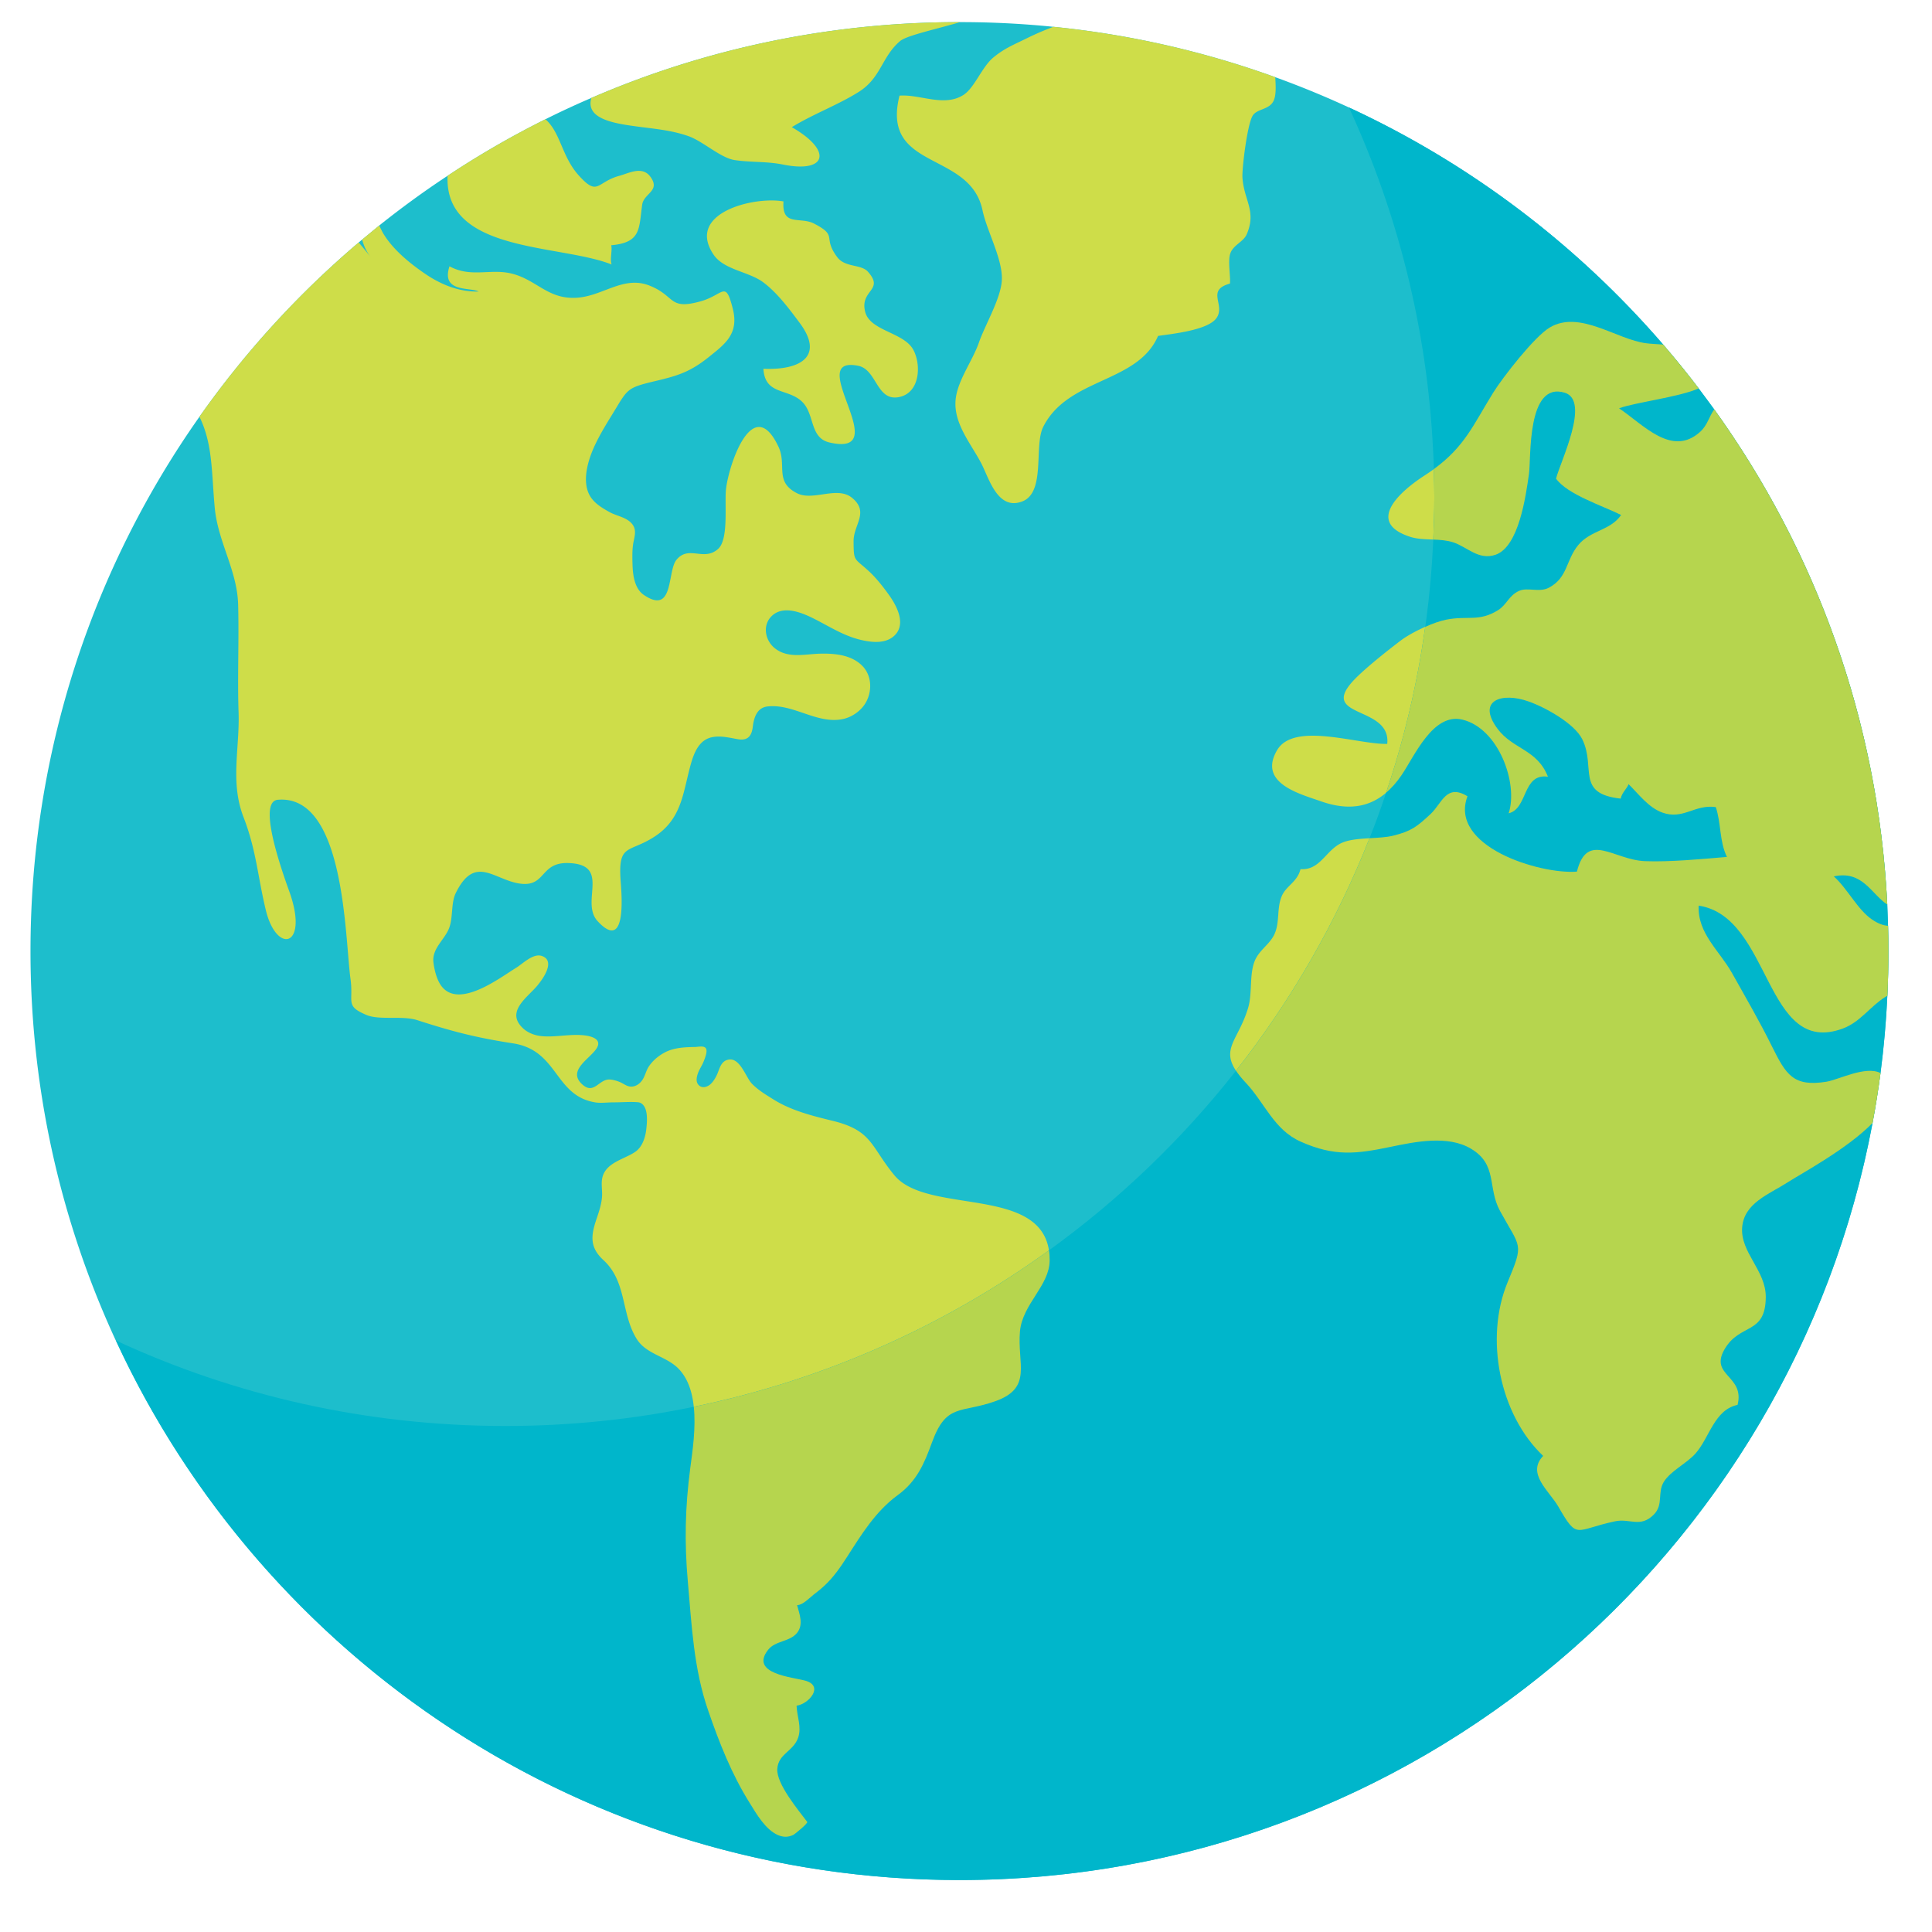 <svg xmlns="http://www.w3.org/2000/svg" width="100%" height="100%" viewBox="0 0 30 30" fill-rule="evenodd" stroke-linejoin="round" stroke-miterlimit="2" xmlnsV="https://vecta.io/nano"><g transform="matrix(.017 -0 0 .017 -3.133 -3.263)" fill-rule="nonzero"><path d="M1909.18 1060.69c0 13.68-.35 27.35-.98 40.85-1.11 23.77-3.19 47.29-6.26 70.53-2.03 15.3-4.4 30.48-7.25 45.55v.06c-73.66 393.62-419 691.5-834 691.5-468.667 0-848.551-379.88-848.551-848.49 0-181.686 57.083-350.04 154.33-488.083 41.61-59.056 90.521-112.547 145.464-159.201 1.041-.868 2.084-1.794 3.126-2.604l15.593-12.866c20.108-16.052 40.912-31.241 62.471-45.434 28.629-19.013 58.473-36.223 89.363-51.639 13.792-6.896 27.761-13.386 41.962-19.472 103.097-44.566 216.798-69.254 336.242-69.254h.69c28.75 0 57.15 1.446 85.14 4.29h.06c70.41 7.066 138.27 22.771 202.54 46.013 138.4 50.015 260.04 134.975 354.33 244.216v.058c11.24 13.039 22.02 26.309 32.4 39.985 4.86 6.321 9.61 12.753 14.25 19.244 92.38 128.539 149.75 283.969 158.04 452.267l.69 19.36a742.71 742.71 0 0 1 .35 23.12z" fill="#1dbecc"/><path d="M1093.78 1471.69c-31.93 11.53-45.03 1.51-58.19 37.73-7.18 19.82-14.02 35.58-31.4 48.28-20.173 14.77-32.976 35.69-46.251 56.38-5.911 9.27-12.229 18.43-20.282 25.96-3.245 3.08-6.784 5.8-10.319 8.58-3.65 2.9-9.963 9.51-15.007 9.45 2.261 8.29 6.144 17.85-.061 25.38-6.78 8.29-19.757 6.96-26.367 15.42-17.211 21.96 22.485 24.98 34.077 28.22 17.268 4.93 3.072 21.33-8.116 22.83.352 9.86 4.812 19.65 1.451 29.27-4.402 12.63-18.082 14.49-19.008 28.51-.872 13.8 19.472 37.96 27.298 48.39.925 1.17-11.187 11.13-12.808 11.88-4.812 2.26-8.925 2.21-13.796.18-11.476-4.93-19.702-19.3-25.962-29.38-16.4-26.2-27.76-55.12-37.844-84.21-13.332-38.54-15.068-78-18.661-118.17-3.13-35.52-2.435-67.86 2.261-103.27 3.535-26.72 10.373-70.58-11.535-91.8-11.298-10.84-28.859-12.51-37.492-26.54-14.316-23.12-8.752-52.04-30.31-71.86-12.461-11.48-11.589-21.96-6.376-37.32 2.377-7.07 4.812-14.08 5.159-21.56.232-5.57-1.045-11.42.348-16.87 3.419-13.27 19.41-16.22 29.439-22.77 7.069-4.58 9.852-13.68 10.662-21.68.698-6.49 1.798-18.89-4.692-23-.93-.58-1.969-.93-3.188-.99-7.358-.58-15.126.17-22.543.12-5.275 0-11.303.87-16.458 0-37.265-6.21-33.437-47.52-74.936-53.9-33.204-5.1-55.285-10.78-87.333-21.15-13.854-4.47-34.661.29-46.595-4.81-19.762-8.4-11.535-11.53-14.486-32.86-5.16-36.57-4.64-168.935-66.415-163.66-15.07 1.274-4.755 41.491 10.368 83.34 18.608 51.4-11.472 58.35-21.324 17.38-7.475-31.005-8.637-54.475-20.282-84.67-12.46-32.218-3.535-62.24-4.581-95.561-1.099-33.036.464-65.952-.404-98.752-.811-31.126-18.373-57.204-21.329-88.09-3.009-31.527-1.621-58.415-14.023-83.51 41.61-59.056 90.521-112.547 145.464-159.201 3.824 4.465 7.533 9.042 11.124 13.676-3.649-4.688-6.432-10.43-7.998-16.28l15.593-12.866c1.389 2.662 2.551 5.272 3.65 7.127 8.81 14.718 23.875 27.063 37.902 36.683 14.486 9.967 31.466 17.04 49.317 16.458-7.942-4.114-34.541 1.162-26.662-23.007 20.112 10.836 37.902 1.509 57.841 6.9 22.601 6.081 32.685 23.875 59.345 21.729 23.413-1.856 42.07-20.34 65.543-11.009 23.936 9.504 17.156 22.428 46.186 14.49 21.68-5.854 23.069-20.345 29.907 6.78 5.738 22.949-7.243 32.16-22.197 44.161-17.152 13.73-28.86 17.094-49.026 21.845-26.429 6.316-24.573 7.072-39.059 30.601-5.797 9.388-11.65 19.009-16.231 29.033-5.676 12.461-11.299 30.833-4.634 43.987 3.828 7.533 11.53 12.114 18.661 16.054 6.954 3.824 16.69 4.75 21.324 11.938 3.651 5.681.698 12.113-.054 18.257-.756 5.85-.579 11.993-.409 17.905.294 9.331 1.798 21.559 10.142 27.355 27.992 19.183 21.327-21.443 30.021-31.989 11.299-13.68 24.92 1.914 38.076-9.971 9.967-9.038 5.507-42.306 7.243-55.403 3.129-23.99 24.92-86.465 47.811-37.901 7.941 16.982-3.94 31.816 16.921 42.478 14.664 7.536 36.748-6.95 50.308 4.233 15.991 13.155 1.274 24.512 1.389 39.642.116 19.526.578 14.719 15.011 28.336 6.197 5.912 11.939 13.27 16.92 20.166 7.132 9.794 16.402 26.661 5.742 37.323-7.539 7.595-19.416 6.784-28.921 4.754-16.342-3.361-29.327-11.881-43.987-19.36-11.708-5.966-30.022-13.907-40.684-1.678-7.243 8.346-4.523 21.096 3.534 27.818 11.994 10.026 27.584 5.735 41.669 5.329 13.676-.347 29.381 1.104 39.236 11.709 9.327 9.971 8.521 26.834-.351 37.207-4.402 5.159-10.662 9.098-17.268 10.665-23.933 5.445-45.611-14.084-69.483-11.36-9.566 1.041-12.464 10.083-13.448 18.372-1.042 8.632-4.519 13.097-13.734 11.53-7.883-1.389-16.346-3.592-24.403-1.621-11.125 2.783-15.586 14.139-18.426 24.164-7.185 25.211-7.768 49.783-32.974 66.3-23.821 15.589-33.731 5.738-31.179 40.857.871 12.117 5.679 65.377-21.039 36.517-16.284-17.57 12.865-52.049-27.004-53.091-26.372-.752-19.823 23.241-45.786 18.484-22.887-4.287-39.754-25.846-56.852 9.037-4.345 8.88-2.316 21.85-5.912 31.65-3.997 10.77-15.937 18.77-14.428 31.52.868 7.02 3.013 16 7.359 21.74 16.052 21.15 53.433-7.71 68.271-16.81 6.201-3.83 15.531-13.5 23.469-10.72 13.213 4.64.058 22.26-5.155 28.17-9.509 10.71-27.472 23-12.518 37.49 4.753 4.64 11.298 7.01 17.789 7.59 12.055 1.05 24.11-1.85 36.223-.98 6.838.46 19.066 2.78 13.85 11.7-5.619 9.68-27.757 20.4-13.214 33.44 10.779 9.62 15.127-5.33 25.21-4.58 2.898.24 5.796 1.05 8.463 2.09 4.114 1.57 7.185 4.81 11.878 4.35 3.882-.41 7.069-2.84 9.215-6.03 2.492-3.65 3.303-8.28 5.738-12.06 3.592-5.5 8.867-9.96 14.663-13.03 8.517-4.52 18.31-4.87 27.699-5.04 2.613 0 7.595-1.34 9.62.86 2.377 2.55-.694 9.68-1.736 12.35-1.451 3.77-3.94 7.13-5.271 10.95-1.162 3.42-2.092 7.59.633 10.55 3.071 3.36 7.768 1.97 10.781-.64 2.315-2.08 4.056-4.81 5.445-7.59 2.96-5.62 3.477-13.27 10.84-14.89 10.777-2.38 16.107 16.28 21.617 21.9 5.56 5.8 12.749 10.09 19.529 14.32 16.459 10.37 35.988 15.18 54.708 19.76 36.049 8.87 34.309 23.53 56.034 49.72 31.13 37.5 142.22 6.9 141.7 77.72-.17 23.18-24.74 39.7-27.06 64.61-2.73 29.73 11.71 51.53-22.2 63.81zm815.4-411c0 13.68-.35 27.35-.98 40.85-.52.29-1.11.58-1.62.93-13.86 8.46-22.96 22.89-38.78 28.86-71.98 26.89-65.02-102.05-131.95-112.14-1.1 25.44 19.01 40.98 30.54 61.61 12.46 22.31 25.26 44.28 36.56 67.16 12.7 25.62 19.48 36.92 49.67 32 11.59-1.92 35.88-14.84 49.32-7.89-2.03 15.3-4.4 30.48-7.25 45.55v.06c-23.18 23.76-64.79 45.96-77.94 54.42-16.4 10.61-39.53 18.72-41.15 41.15-1.68 22.71 21.62 39 21.56 63.28-.12 35.12-23.71 23.59-37.67 47.87-14.03 24.28 18.72 23.82 11.94 50.77-21.33 4.46-25.5 29.84-38.54 44.51-8.29 9.21-22.43 15.58-28.8 25.73-6.21 9.85-.06 20.86-9.22 30.02-12.34 12.34-21.85 3.18-35.46 6.08-36.92 7.82-33.85 17.62-51.82-13.56-8.11-14.08-29.2-30.08-13.79-46.19-39.87-37.78-53.66-107.56-32.45-158.56 15.13-36.28 12.05-30.65-6.84-65.08-11.82-21.5-1.97-42.36-26.66-56.97-21.03-12.46-50.77-6.37-73.77-1.56-30.26 6.26-50.48 9.1-81.66-4.81-24.57-10.95-32.92-35.53-50.25-53.9-27.87-29.55-7.88-34.89 2.15-68.27 4-13.33 1.04-29.9 5.85-42.42 4-10.55 14.26-15.65 18.49-25.56 4.7-11.01 1.68-23 6.43-34.25 4.06-9.44 14.2-12.801 17.1-24.571 18.02 1.278 23.12-17.441 37.73-23.99 12.22-5.449 32.97-3.245 46.71-6.548 16.8-4.114 21.96-8.231 34.36-19.819 10.43-9.678 14.32-28.05 33.68-16.226-17.16 45.897 66 71.454 99.96 68.845 9.45-37.434 33.5-10.546 62.48-9.505 22.13.815 51.58-1.913 74.58-3.882-6.95-14.084-5.21-31.005-10.2-45.549-19.36-2.666-29.73 11.824-48.68 5.098-12.75-4.577-21.73-17.038-30.94-26.021-1.28 3.77-6.09 7.768-7.19 13.213-41.5-4.519-22.37-28.394-35.12-54.244-7.13-14.429-34.02-29.208-49.09-34.537-24.16-8.582-47.69-1.277-28.34 24.917 14.03 18.951 36.17 18.603 46.02 43.871-23.53-3.361-18.09 29.15-35.81 33.437 8.98-27.409-9.28-77.771-42.37-85.651-26.72-6.379-43.58 33.205-55.46 50.709-18.49 27.178-42.19 34.942-73.48 23.991-20-7.012-57.67-16.69-40.34-46.592 15.35-26.603 73.83-5.221 100.72-5.912 3.88-36.628-68.04-22.196-27-61.78 10.37-10.026 26.77-23.065 39.17-32.511 10.2-7.71 29.44-16.632 41.67-19.124 19.64-3.998 29.96 2.26 47.64-8.926 7.76-4.924 9.62-13.213 18.95-17.443 7.82-3.534 18.36 1.795 27.29-2.898 17.27-9.156 15.36-25.152 26.78-38.947 11.24-13.617 29.32-13.154 39.11-27.409-17.44-8.694-48.91-18.662-59.39-33.263 3.59-15.015 31.64-71.111 7.99-78.416-34.95-10.779-30.71 59.866-32.74 74.067-2.96 20.401-9.16 66.588-30.6 73.889-15.53 5.275-25.56-7.069-38.66-11.303-12.86-4.167-27.12-1.215-39.11-5.039-41.5-13.329-9.28-41.668 13.15-56.158 35.41-22.891 42.59-43.289 62.48-75.456 8.63-13.966 37.78-51.4 51.69-59.631 27.35-16.227 61.2 11.067 88.14 14.432 3.19.401 8.81.695 15.48 1.158v.058c11.24 13.039 22.02 26.309 32.4 39.985-17.57 7.884-58.71 12.923-72.74 18.198 22.32 14.953 48.1 44.628 73.84 21.733 7.12-6.316 8.05-13.675 13.15-20.687 92.38 128.539 149.75 283.969 158.04 452.267-15.01-10.2-22.6-31.354-48.86-25.736 12.41 10.956 21.8 30.546 35.01 39.406 5.85 3.94 10.31 5.34 14.54 5.69a742.71 742.71 0 0 1 .35 23.12zm-561.62-776.575c-4.11 8.405-15.42 6.954-19.24 13.792-4.93 8.694-9.68 48.452-9.16 56.158 1.28 20.803 13.16 30.659 3.83 52.04-2.96 6.722-12.12 9.563-14.84 17.095-2.55 7.011.23 20.286-.41 27.761-22.37 6.201-3.59 19.476-12.4 31.642-7.99 11.071-40.68 14.316-53.26 16.169-18.71 43.466-82.11 37.844-104.89 83.046-8.7 17.331 2.49 59.924-19.19 68.155-22.48 8.579-30.36-21.269-37.32-34.655-9.33-17.909-25.15-36.047-23.58-57.432 1.27-17.736 15.47-36.104 21.32-52.971 5.68-16.4 20.34-40.622 20.98-57.489.76-19.005-13.67-44.334-17.67-63.459-11.54-54.764-93.074-35.814-75.81-104.664 18.9-1.45 40.69 10.72 58.48-.694 10.02-6.491 16.75-25.326 27.01-33.962 10.19-8.516 18.66-11.761 30.42-17.557 8.41-4.176 16.57-7.649 24.69-10.663h.06c70.41 7.066 138.27 22.771 202.54 46.013.47 7.764.99 16.4-1.56 21.675zM914.771 486.936c22.415 30.115 1.323 43.29-33.168 41.85 1.425 24.276 22.448 17.566 35.348 30.103 11.789 11.461 6.653 33.04 25.086 37.234 61.083 13.923-24.724-80.222 26.163-70.058 17.377 3.478 16.616 33.577 38.18 28.363 18.85-4.565 19.31-30.616 11.82-43.536-9.01-15.543-39.345-16.732-43.679-34.204-5.001-20.159 17.94-19.275 2.532-36.578-6.276-7.035-20.804-3.612-28.024-13.283-13.988-18.761 1.382-19.016-21.281-30.72-12.561-6.483-29.532 3.118-27.807-20.181-26.526-4.894-89.599 10.329-63.864 48.613 9.358 13.911 32.044 15.436 45.106 25.079 12.939 9.543 24.006 24.461 33.588 37.318zM770.866 378.928c-3.072 22.253-.931 34.54-28.282 37.029 1.162 4.754-1.331 12.634.348 17.562-47.58-18.894-152.996-10.319-149.809-81.017 28.629-19.013 58.473-36.223 89.363-51.639 13.792 12.055 14.896 33.726 29.96 50.767 18.315 20.575 16.463 6.549 37.671.872 8.347-2.261 20.691-9.219 28.108.691 9.855 13.271-5.85 15.127-7.359 25.735zm290.514-166.791c-24.1 7.011-48.96 12.286-54.93 17.329-16.752 14.139-17.331 33.553-37.675 46.361-19.24 12.113-41.668 20.223-61.256 32.279 37.555 21.443 32.106 42.251-8.057 34.136-14.891-3.014-28.861-1.857-43.929-4.056-12.92-1.856-29.15-17.211-42.301-21.849-16.057-5.68-32.168-6.78-48.915-9.099-19.355-2.666-45.55-6.839-39.869-25.847 103.097-44.566 216.798-69.254 336.242-69.254h.69z" fill="#cedd49"/><path d="M1909.17 1060.73c0 13.67-.32 27.34-.95 40.85-1.11 23.71-3.24 47.26-6.25 70.5-2.05 15.33-4.42 30.5-7.27 45.52v.08c-73.65 393.64-419.01 691.5-834 691.5-341.64 0-636.024-201.84-770.451-492.75 108.191 50.11 228.63 78.01 355.633 78.01 58.955 0 116.568-6.01 172.124-17.55 119.176-24.49 229.264-74.05 324.414-142.88 64.33-46.47 121.87-101.71 170.86-164.07 50.34-64.01 91.6-135.45 121.95-212.351 5.45-13.671 10.58-27.578 15.17-41.648 12.41-36.59 22.21-74.364 29.48-113.01v-.077c2.37-12.727 4.42-25.526 6.24-38.33.4-2.373.71-4.824 1.03-7.193 3.08-23.315 5.14-46.785 6.24-70.575 0-.629.08-1.343.08-1.976.55-12.881.95-25.842.95-38.881 0-7.664-.16-15.409-.4-23.076 0-.791 0-1.578-.07-2.37-.09-5.769-.32-11.38-.64-16.99-5.45-111.432-32.4-217.254-76.89-313.354 110.64 51.133 208.4 125.42 287.03 216.543v.077c11.22 13.039 22.05 26.317 32.4 39.989l14.23 19.206c92.39 128.577 149.76 283.95 158.06 452.286l.71 19.36c.24 7.74.32 15.41.32 23.16z" fill="#00b6cb"/><path d="M1093.82 1471.68c-32.01 11.54-45.05 1.5-58.24 37.77-7.2 19.76-13.99 35.57-31.38 48.21-20.152 14.78-32.955 35.72-46.234 56.43-5.927 9.25-12.248 18.41-20.309 25.92-3.241 3.08-6.795 5.85-10.353 8.62-3.635 2.92-9.956 9.48-14.938 9.48 2.215 8.22 6.085 17.78-.077 25.37-6.795 8.3-19.757 6.95-26.394 15.41-17.23 21.97 22.52 24.97 34.058 28.21 17.311 4.9 3.083 21.34-8.058 22.84.313 9.8 4.82 19.6 1.42 29.24-4.425 12.64-18.097 14.46-19.046 28.53-.869 13.75 19.521 37.93 27.347 48.37.945 1.18-11.225 11.14-12.804 11.93-4.82 2.21-8.929 2.13-13.83.16-11.461-4.98-19.68-19.28-25.924-29.4-16.435-26.16-27.818-55.08-37.855-84.25-13.356-38.48-15.092-78-18.65-118.15-3.161-35.48-2.45-67.8 2.215-103.29 2.054-15.57 5.294-36.82 3.238-56.19 119.176-24.49 229.264-74.05 324.414-142.88.48 2.92.64 5.93.64 9.25-.16 23.15-24.74 39.67-27.11 64.64-2.69 29.72 11.77 51.53-22.13 63.78zm815.35-410.95c0 13.67-.32 27.34-.95 40.85-.55.24-1.11.56-1.66.87-13.83 8.46-22.92 22.92-38.73 28.85-71.99 26.95-65.04-102.03-131.98-112.15-1.1 25.45 18.97 41.02 30.51 61.65 12.49 22.28 25.29 44.26 36.59 67.17 12.72 25.61 19.44 36.91 49.71 32.01 11.54-1.98 35.8-14.86 49.31-7.9-2.05 15.33-4.42 30.5-7.27 45.52v.08c-23.15 23.79-64.8 45.99-77.92 54.45-16.44 10.59-39.59 18.65-41.18 41.09-1.66 22.77 21.58 39.05 21.58 63.31-.16 35.08-23.71 23.62-37.69 47.89-13.99 24.26 18.72 23.78 11.93 50.74-21.34 4.5-25.53 29.87-38.49 44.49-8.3 9.24-22.44 15.65-28.85 25.76-6.16 9.88-.07 20.86-9.24 30.03-12.33 12.33-21.82 3.16-35.41 6.09-36.9 7.82-33.9 17.62-51.84-13.6-8.14-14.06-29.24-30.03-13.75-46.15-39.91-37.77-53.66-107.56-32.48-158.61 15.09-36.28 12.01-30.58-6.88-65.04-11.77-21.5-1.98-42.36-26.63-56.98-21.02-12.49-50.74-6.4-73.73-1.58-30.27 6.24-50.51 9.09-81.72-4.82-24.58-10.91-32.88-35.49-50.27-53.9-3.79-4.03-6.71-7.67-8.85-10.91 50.34-64.01 91.6-135.45 121.95-212.351 7.66-.469 15.25-.787 21.41-2.291 16.76-4.106 21.98-8.297 34.38-19.835 10.43-9.72 14.31-28.054 33.67-16.199-17.15 45.835 65.99 71.443 99.97 68.834 9.4-37.461 33.51-10.592 62.43-9.562 22.13.868 51.61-1.898 74.61-3.875-6.96-14.065-5.22-30.978-10.2-45.519-19.36-2.689-29.71 11.855-48.68 5.056-12.72-4.503-21.74-16.991-30.98-26.002-1.26 3.794-6.09 7.745-7.19 13.202-41.49-4.508-22.37-28.375-35.09-54.217-7.11-14.463-33.98-29.239-49.08-34.533-24.18-8.617-47.73-1.266-28.37 24.894 14.07 18.966 36.2 18.649 46.08 43.859-23.56-3.318-18.1 29.161-35.88 33.43 9.01-27.344-9.25-77.764-42.36-85.59-26.72-6.402-43.55 33.194-55.4 50.659-4.43 6.479-9.09 11.854-14.15 16.041 12.41-36.59 22.21-74.364 29.48-113.01v-.077c2.37-12.727 4.42-25.526 6.24-38.33 6.8-3.084 13.67-5.453 19.12-6.56 19.69-3.952 29.96 2.292 47.66-8.852 7.75-4.978 9.64-13.275 18.97-17.466 7.82-3.558 18.33 1.818 27.26-2.925 17.31-9.165 15.34-25.129 26.79-38.959 11.22-13.594 29.32-13.12 39.12-27.425-17.46-8.693-48.91-18.649-59.43-33.189 3.64-15.019 31.69-71.127 7.98-78.478-34.93-10.748-30.66 59.905-32.71 74.129-2.93 20.39-9.17 66.541-30.59 73.893-15.57 5.217-25.6-7.112-38.64-11.38-5.93-1.899-12.02-2.292-18.18-2.532.55-12.881.95-25.842.95-38.881 0-7.664-.16-15.409-.4-23.076 0-.791 0-1.578-.07-2.37 28.37-20.706 35.95-40.305 54.21-69.783 8.61-13.912 37.77-51.369 51.68-59.588 27.35-16.281 61.17 11.063 88.12 14.381 3.24.474 8.85.714 15.49 1.189v.077c11.22 13.039 22.05 26.317 32.4 39.989-17.54 7.903-58.72 12.881-72.7 18.175 22.28 14.938 48.05 44.651 73.81 21.733 7.11-6.32 8.06-13.671 13.12-20.702 92.39 128.577 149.76 283.95 158.06 452.286-15.02-10.2-22.61-31.378-48.84-25.767 12.4 10.987 21.81 30.587 35.01 39.437 5.85 3.95 10.27 5.37 14.54 5.69.24 7.74.32 15.41.32 23.16z" fill="#b6d54e"/></g></svg>